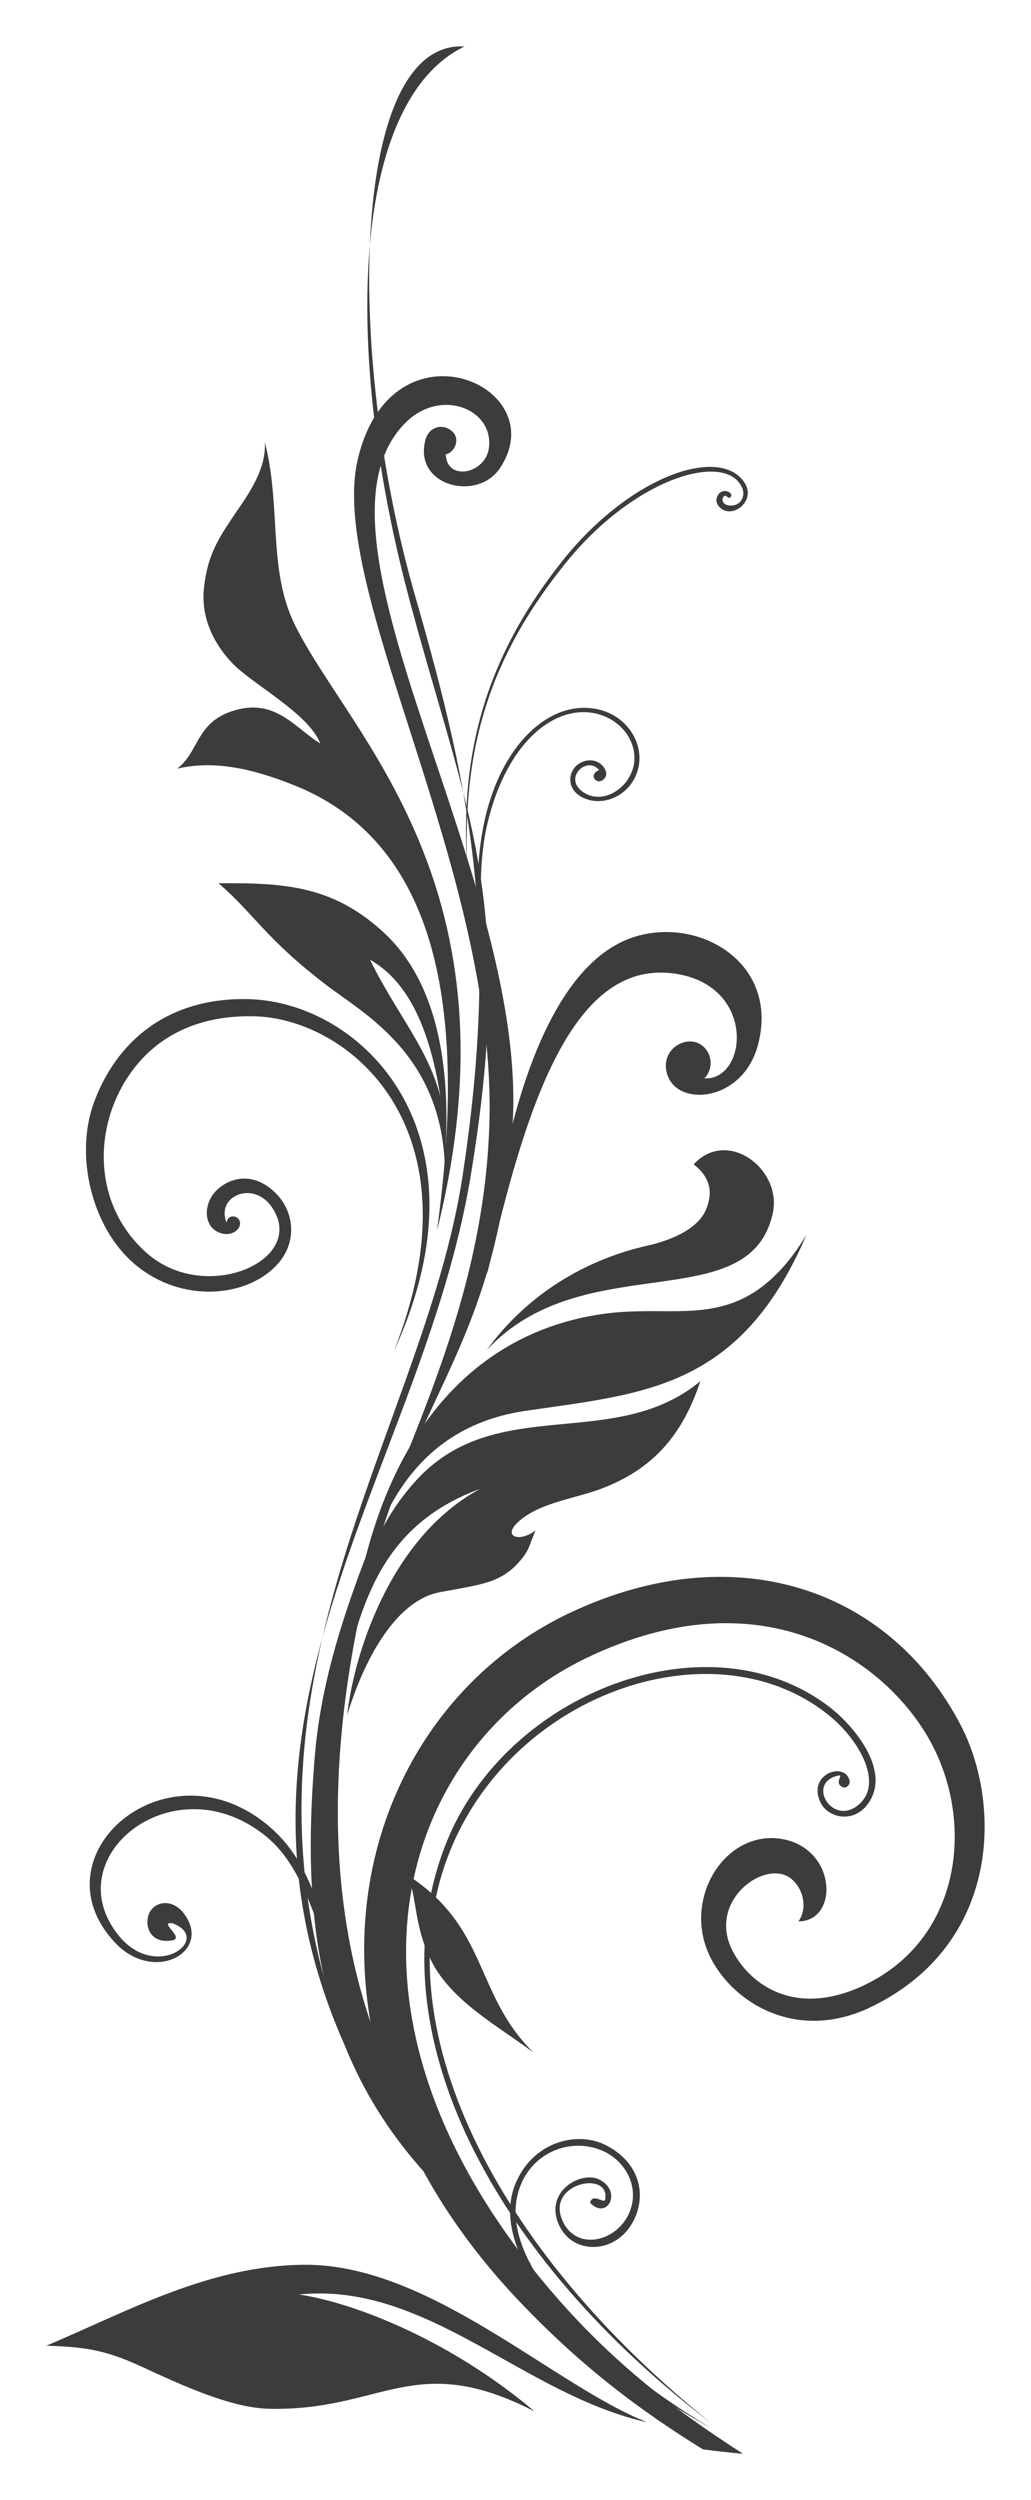 <?xml version="1.0" encoding="UTF-8" standalone="no"?>
<!-- Generator: Adobe Illustrator 13.0.0, SVG Export Plug-In . SVG Version: 6.00 Build 14948)  -->

<svg
   xmlns:dc="http://purl.org/dc/elements/1.1/"
   xmlns:cc="http://creativecommons.org/ns#"
   xmlns:rdf="http://www.w3.org/1999/02/22-rdf-syntax-ns#"
   xmlns:svg="http://www.w3.org/2000/svg"
   xmlns="http://www.w3.org/2000/svg"
   xmlns:sodipodi="http://sodipodi.sourceforge.net/DTD/sodipodi-0.dtd"
   xmlns:inkscape="http://www.inkscape.org/namespaces/inkscape"
   version="1.1"
   id="Layer_1"
   x="0px"
   y="0px"
   width="111.173"
   height="269.587"
   viewBox="0 0 111.173 269.587"
   enable-background="new 0 0 655.342 424.415"
   xml:space="preserve"
   inkscape:version="0.48.2 r9819"
   sodipodi:docname="8.svg"><defs
   id="defs4249" /><sodipodi:namedview
   pagecolor="#ffffff"
   bordercolor="#666666"
   borderopacity="1"
   objecttolerance="10"
   gridtolerance="10"
   guidetolerance="10"
   inkscape:pageopacity="0"
   inkscape:pageshadow="2"
   inkscape:window-width="640"
   inkscape:window-height="480"
   id="namedview4247"
   showgrid="false"
   fit-margin-top="5"
   fit-margin-left="5"
   fit-margin-right="5"
   fit-margin-bottom="5"
   inkscape:zoom="0.53712414"
   inkscape:cx="200.04399"
   inkscape:cy="52.379499"
   inkscape:window-x="0"
   inkscape:window-y="0"
   inkscape:window-maximized="0"
   inkscape:current-layer="Layer_1" />



<g
   id="g4211"
   transform="translate(-127.627,5)"    style="fill:#3c3c3c">
	<path
   d="m 177.507,121.793 c 3.975,-26.14 1.064,-41.06 -5.102,-62.487 -7.749,-26.925 -6.768,-60.023 5.306,-59.294 -12.076,5.808 -13.173,32.315 -6.059,59.19 6.232,23.534 11.711,32.688 6.708,62.722 -5.39,32.359 -30.503,59.21 -12.401,96.105 -16.625,-39.354 7.208,-67.686 11.548,-96.236 z"
   id="path4213"
   inkscape:connector-curvature="0" />
	<path
   d="m 155.021,104.585 c 10.23,0.224 24.612,12.096 15.058,36.157 10.847,-23.518 -3.385,-37.719 -15.673,-38.007 -8.561,-0.203 -14.171,4.427 -16.639,11.116 -2.13,5.783 -0.224,13.446 4.252,17.345 5.179,4.52 12.581,3.708 15.723,-0.104 1.983,-2.404 1.591,-5.701 -0.659,-7.692 -2.893,-2.56 -5.708,-0.834 -6.605,0.565 -0.808,1.261 -0.729,2.856 0.24,3.627 0.855,0.679 1.887,0.568 2.427,0.077 0.631,-0.58 0.386,-1.324 -0.19,-1.476 -0.582,-0.154 -0.873,0.313 -0.897,0.654 -1.164,-2.886 2.807,-4.527 4.786,-1.816 4.186,5.746 -6.986,10.763 -13.409,5.07 -5.362,-4.75 -5.794,-12.242 -2.65,-17.93 2.075,-3.755 6.271,-7.763 14.236,-7.586 z"
   id="path4215"
   inkscape:connector-curvature="0" />
	<path
   d="m 159.441,79.711 c 17.063,6.904 18.069,27.707 15.306,47.99 9.267,-37.016 -9.314,-53.254 -15.278,-65.227 -3.012,-6.034 -1.471,-12.723 -3.284,-19.804 0.18,3.268 -2.197,6.173 -3.633,8.352 -1.495,2.257 -2.544,3.991 -2.922,7.259 -0.354,3.064 0.821,5.856 3.004,8.185 2.141,2.284 8.261,5.438 9.532,8.706 -2.723,-1.635 -4.902,-5.084 -9.621,-3.453 -3.8,1.314 -3.454,4.356 -5.815,6.169 3.816,-0.902 7.921,-0.115 12.711,1.823 z"
   id="path4217"
   inkscape:connector-curvature="0" />
	<path
   d="m 175.71,118.139 c 0.315,-7.403 -0.537,-17.053 -6.891,-22.761 -5.302,-4.763 -10.258,-5.211 -17.626,-5.137 3.945,3.419 5.015,5.905 11.535,10.909 4.079,3.132 12.352,7.431 12.858,19.364 0.978,-9.869 -4.033,-13.849 -8.063,-22.027 5.777,3.26 7.461,11.74 8.187,19.652 z"
   id="path4219"
   inkscape:connector-curvature="0" />
	<path
   d="m 184.993,239.216 c -14.701,-13.35 -24.255,-32.975 -19.863,-62.914 4.393,-29.945 15.554,-32.406 17.721,-59.368 2.167,-26.956 -23.642,-63.787 -11.597,-76.254 3.774,-3.909 9.597,-1.644 9.099,2.581 -0.334,2.832 -4.553,3.712 -4.66,0.723 0.833,-0.11 1.663,-1.533 0.722,-2.441 -0.941,-0.907 -2.496,-0.612 -2.902,0.853 -1.378,4.983 5.559,6.753 8.007,3.108 5.984,-8.905 -11.624,-16.537 -15.305,-1.014 -3.359,14.173 14.992,44.395 14.183,71.628 -0.805,27.237 -16.929,45.868 -18.811,68.077 -1.819,21.517 1.079,39.763 23.406,55.021 z"
   id="path4221"
   inkscape:connector-curvature="0" />
	<path
   d="m 180.156,132.388 c 1.137,-12.34 4.954,-30.951 14.258,-35.699 7.182,-3.668 17.495,1.462 14.938,11.016 -1.673,6.246 -9.022,6.78 -9.859,2.849 -0.539,-2.553 2.255,-4.021 3.809,-2.845 1.208,0.917 1.239,2.605 0.271,3.576 4.743,0.23 5.659,-10.316 -3.552,-11.346 -10.691,-1.195 -15.701,14.18 -19.865,32.449 z"
   id="path4223"
   inkscape:connector-curvature="0" />
	<path
   d="m 207.644,259.579 c 0.034,0.004 0.065,0.006 0.099,0.008 -7.75,-4.994 -14.602,-10.221 -21.474,-18.48 -24.791,-29.805 -15.26,-57.752 4.571,-67.314 19.333,-9.32 32.715,0.516 37.326,9.393 4.61,8.879 2.881,21.211 -7.62,25.998 -7.242,3.305 -12.034,-0.178 -13.913,-3.797 -2.818,-5.424 3.491,-9.982 6.26,-7.842 1.328,1.031 1.87,3.16 0.833,4.633 4.402,-0.002 4.162,-7.957 -1.9,-8.9 -6.068,-0.939 -10.765,6.586 -7.551,12.875 2.471,4.84 9.346,9.154 17.394,5.203 13.907,-6.824 13.931,-21.9 9.566,-30.305 -7.666,-14.764 -24.328,-20.504 -42.037,-12.195 -23.876,11.201 -32.806,45.771 -5.42,74.451 6.737,7.057 13.022,11.705 19.648,15.807 1.405,0.178 2.808,0.348 4.218,0.465 z"
   id="path4225"
   inkscape:connector-curvature="0" />
	<path
   d="m 197.441,256.204 c -10.149,-3.998 -23.539,-17.148 -37.086,-16.998 -10.138,0.109 -18.718,4.906 -27.728,8.73 4.239,0.133 6.367,0.467 10.235,2.242 3.99,1.834 9.521,4.457 13.744,4.557 12.266,0.291 15.633,-6.391 28.654,0.277 -8.619,-7.291 -18.809,-11.588 -25.388,-12.602 13.795,-1.393 24.184,10.814 37.569,13.794 z"
   id="path4227"
   inkscape:connector-curvature="0" />
	<path
   d="m 204.337,256.3 c -23.143,-17.572 -36.654,-42.141 -28.627,-62.494 6.497,-16.475 28.638,-24.814 41.598,-14.557 2.172,1.721 6.586,6.643 3.876,10.305 -1.52,2.053 -4.184,1.482 -5.015,-0.076 -1.674,-3.15 2.602,-4.641 3.075,-2.441 0.086,0.412 -0.444,1.027 -0.995,0.518 -0.552,-0.514 0.374,-1.223 -0.226,-1.098 -3.462,0.738 -0.729,5.391 2.055,3.252 2.894,-2.232 0.302,-6.912 -2.814,-9.533 -12.104,-10.197 -34.185,-2.975 -41.16,14.539 -7.375,18.509 4.787,42.819 28.233,61.585 z"
   id="path4229"
   inkscape:connector-curvature="0" />
	<path
   d="m 204.28,256.817 c -14.48,-8.77 -23.155,-18.822 -20.614,-25.926 1.365,-3.813 5.426,-5.391 8.769,-4.045 2.513,1.012 4.164,3.793 3.134,6.539 -1.281,3.422 -6.046,4.518 -7.399,0.787 -1.399,-3.859 5.295,-5.127 4.708,-1.99 -0.093,0.492 -1.318,-0.766 -1.626,0.328 1.815,1.945 3.521,-1.168 1.043,-2.475 -1.9,-1 -5.808,1.121 -4.524,4.566 1.314,3.535 6.038,3.6 8.034,0.113 1.564,-2.727 1.018,-6.424 -2.842,-8.398 -3.17,-1.619 -7.978,-0.324 -9.801,4.262 -2.424,6.087 3.281,16.267 21.118,26.239 z"
   id="path4231"
   inkscape:connector-curvature="0" />
	<path
   d="m 174.123,206.411 c -1.852,-3.748 -1.47,-6.412 -2.521,-9.209 8.752,5.734 7.136,12.777 13.529,19.1 -3.923,-2.899 -8.888,-5.598 -11.008,-9.891 z"
   id="path4233"
   inkscape:connector-curvature="0" />
	<path
   d="m 156.358,193.052 c 8.638,7.109 4.733,25.994 30.72,50.582 -27.018,-27.186 -20.847,-43.264 -30.215,-51.514 -11.052,-9.727 -25.729,2.918 -16.809,12.377 4.23,4.484 10.561,0.9 7.364,-3.213 -1.291,-1.662 -3.254,-1.23 -3.751,0.143 -0.497,1.367 0.266,3.242 2.563,2.791 1.341,-0.266 -1.611,-2.057 0.007,-1.83 4.383,1.623 -1.746,6.359 -5.819,1.311 -6.84,-8.477 6.025,-18.802 15.94,-10.647 z"
   id="path4235"
   inkscape:connector-curvature="0" />
	<path
   d="m 165.063,179.944 c 0.675,-6.281 4.513,-19.107 14.336,-24.402 -9.788,3.588 -12.252,10.975 -14.182,18.002 0.373,-5.387 1.808,-12.943 7.319,-18.951 8.633,-9.411 21.309,-2.955 30.608,-10.662 -1.921,5.822 -5.114,9.519 -10.771,11.628 -2.638,0.984 -6.089,1.412 -8.398,3.158 -2.544,1.924 -0.406,2.721 1.409,1.295 -0.129,0.234 -0.441,1.154 -0.766,1.914 -0.324,0.76 -1.407,2.215 -2.863,3.021 -1.436,0.791 -2.573,0.988 -6.694,1.738 -4.415,0.806 -7.93,6.486 -9.998,13.259 z"
   id="path4237"
   inkscape:connector-curvature="0" />
	<path
   d="m 165.442,171.329 c 3.348,-25.423 16.553,-33.474 28.021,-34.75 5.304,-0.588 9.48,0.508 13.795,-1.342 1.922,-0.824 4.68,-2.64 7.355,-7.141 -7.154,16.713 -17.549,17.157 -30.345,19.038 -14.547,2.138 -17.3,15.9 -18.826,24.195 z"
   id="path4239"
   inkscape:connector-curvature="0" />
	<path
   d="m 180.111,140.585 c 3.697,-5.146 9.624,-9.552 17.412,-11.29 2.063,-0.461 5.279,-1.617 6.218,-3.836 0.737,-1.744 0.597,-3.425 -1.318,-4.906 3.641,-3.959 9.584,0.515 8.529,5.289 -2.527,11.398 -20.459,3.48 -30.841,14.743 z"
   id="path4241"
   inkscape:connector-curvature="0" />
	<path
   d="m 181.357,103.865 c -2.263,-8.248 -2.264,-15.454 -1.164,-20.09 2.153,-9.097 7.637,-13.096 12.111,-11.72 2.851,0.874 4.273,3.637 3.549,5.883 -0.761,2.349 -3.279,3.65 -5.105,2.622 -2.64,-1.495 0.156,-4.182 1.487,-2.511 -0.257,0.075 -0.544,0.286 -0.591,0.576 -0.049,0.311 0.256,0.674 0.646,0.616 0.496,-0.083 0.791,-0.552 0.69,-0.98 -0.23,-0.959 -1.449,-1.7 -2.77,-1.003 -1.498,0.79 -1.665,3.251 0.875,3.982 1.986,0.574 4.551,-0.597 5.308,-3.18 0.781,-2.642 -0.941,-5.692 -4.023,-6.506 -5.393,-1.418 -11,3.869 -12.663,12.76 -1.098,5.867 -0.588,12.756 1.333,19.651 0.108,-0.037 0.213,-0.064 0.317,-0.1 z"
   id="path4243"
   inkscape:connector-curvature="0" />
	<path
   d="m 188.547,55.808 c -7.244,9.043 -11.132,18.453 -10.54,32.583 -0.949,-14.004 3.201,-23.985 10.199,-32.83 7.299,-9.222 17.037,-12.584 19.707,-8.512 0.898,1.371 -0.09,2.832 -1.354,3.063 -1.066,0.192 -1.805,-0.729 -1.666,-1.33 0.319,-1.396 1.865,-0.734 1.55,-0.236 -0.286,0.452 -0.509,-0.417 -0.835,0.068 -0.154,0.224 -0.1,0.859 0.75,0.902 1.152,0.054 1.757,-1.041 1.232,-2.061 -1.919,-3.759 -11.652,-0.876 -19.043,8.353 z"
   id="path4245"
   inkscape:connector-curvature="0" />
</g>
</svg>